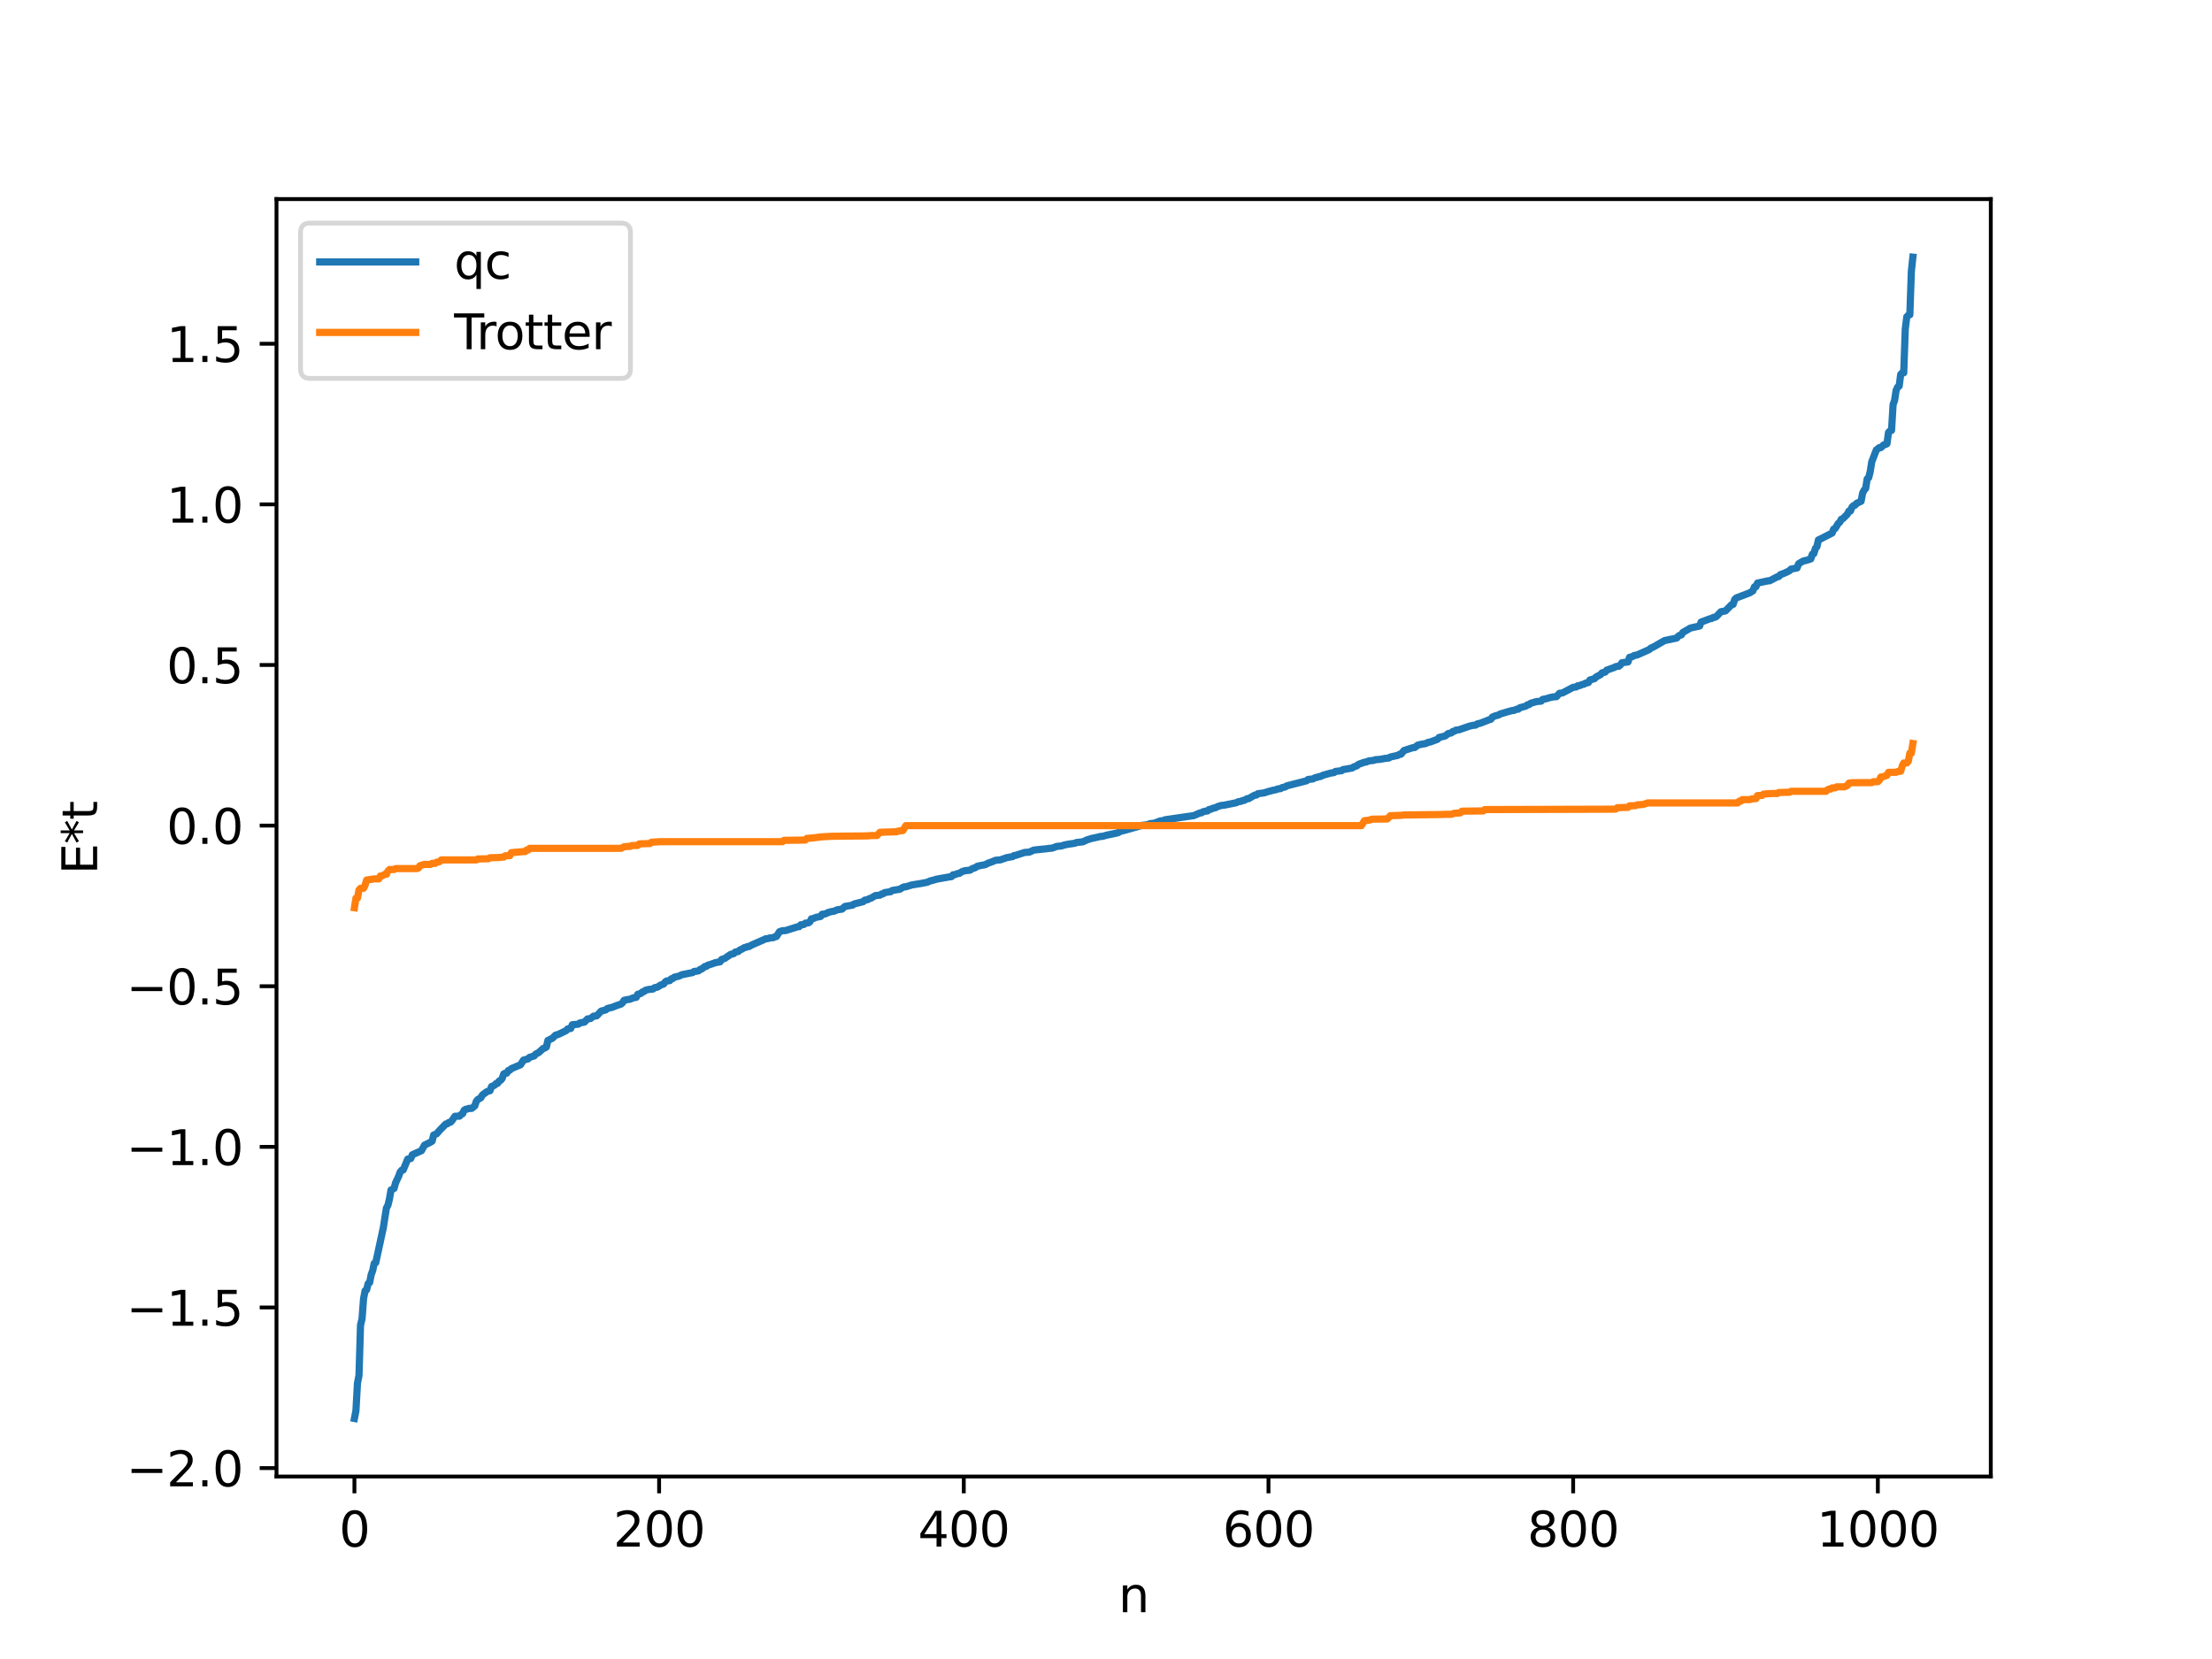 <?xml version="1.0" encoding="utf-8" standalone="no"?>
<!DOCTYPE svg PUBLIC "-//W3C//DTD SVG 1.1//EN"
  "http://www.w3.org/Graphics/SVG/1.1/DTD/svg11.dtd">
<svg xmlns:xlink="http://www.w3.org/1999/xlink" width="460.8pt" height="345.6pt" viewBox="0 0 460.8 345.6" xmlns="http://www.w3.org/2000/svg" version="1.1">
 <defs>
  <style type="text/css">*{stroke-linejoin: round; stroke-linecap: butt}</style>
 </defs>
 <g id="figure_1">
  <g id="patch_1">
   <path d="M 0 345.6 
L 460.8 345.6 
L 460.8 0 
L 0 0 
z
" style="fill: #ffffff"/>
  </g>
  <g id="axes_1">
   <g id="patch_2">
    <path d="M 57.6 307.584 
L 414.72 307.584 
L 414.72 41.472 
L 57.6 41.472 
z
" style="fill: #ffffff"/>
   </g>
   <g id="matplotlib.axis_1">
    <g id="xtick_1">
     <g id="line2d_1">
      <defs>
       <path id="m73ba63b72b" d="M 0 0 
L 0 3.5 
" style="stroke: #000000; stroke-width: 0.8"/>
      </defs>
      <g>
       <use xlink:href="#m73ba63b72b" x="73.833" y="307.584" style="stroke: #000000; stroke-width: 0.8"/>
      </g>
     </g>
     <g id="text_1">
      <!-- 0 -->
      <g transform="translate(70.651 322.182) scale(0.1 -0.1)">
       <defs>
        <path id="DejaVuSans-30" d="M 2034 4250 
Q 1547 4250 1301 3770 
Q 1056 3291 1056 2328 
Q 1056 1369 1301 889 
Q 1547 409 2034 409 
Q 2525 409 2770 889 
Q 3016 1369 3016 2328 
Q 3016 3291 2770 3770 
Q 2525 4250 2034 4250 
z
M 2034 4750 
Q 2819 4750 3233 4129 
Q 3647 3509 3647 2328 
Q 3647 1150 3233 529 
Q 2819 -91 2034 -91 
Q 1250 -91 836 529 
Q 422 1150 422 2328 
Q 422 3509 836 4129 
Q 1250 4750 2034 4750 
z
" transform="scale(0.016)"/>
       </defs>
       <use xlink:href="#DejaVuSans-30"/>
      </g>
     </g>
    </g>
    <g id="xtick_2">
     <g id="line2d_2">
      <g>
       <use xlink:href="#m73ba63b72b" x="137.304" y="307.584" style="stroke: #000000; stroke-width: 0.8"/>
      </g>
     </g>
     <g id="text_2">
      <!-- 200 -->
      <g transform="translate(127.76 322.182) scale(0.1 -0.1)">
       <defs>
        <path id="DejaVuSans-32" d="M 1228 531 
L 3431 531 
L 3431 0 
L 469 0 
L 469 531 
Q 828 903 1448 1529 
Q 2069 2156 2228 2338 
Q 2531 2678 2651 2914 
Q 2772 3150 2772 3378 
Q 2772 3750 2511 3984 
Q 2250 4219 1831 4219 
Q 1534 4219 1204 4116 
Q 875 4013 500 3803 
L 500 4441 
Q 881 4594 1212 4672 
Q 1544 4750 1819 4750 
Q 2544 4750 2975 4387 
Q 3406 4025 3406 3419 
Q 3406 3131 3298 2873 
Q 3191 2616 2906 2266 
Q 2828 2175 2409 1742 
Q 1991 1309 1228 531 
z
" transform="scale(0.016)"/>
       </defs>
       <use xlink:href="#DejaVuSans-32"/>
       <use xlink:href="#DejaVuSans-30" x="63.623"/>
       <use xlink:href="#DejaVuSans-30" x="127.246"/>
      </g>
     </g>
    </g>
    <g id="xtick_3">
     <g id="line2d_3">
      <g>
       <use xlink:href="#m73ba63b72b" x="200.775" y="307.584" style="stroke: #000000; stroke-width: 0.8"/>
      </g>
     </g>
     <g id="text_3">
      <!-- 400 -->
      <g transform="translate(191.231 322.182) scale(0.1 -0.1)">
       <defs>
        <path id="DejaVuSans-34" d="M 2419 4116 
L 825 1625 
L 2419 1625 
L 2419 4116 
z
M 2253 4666 
L 3047 4666 
L 3047 1625 
L 3713 1625 
L 3713 1100 
L 3047 1100 
L 3047 0 
L 2419 0 
L 2419 1100 
L 313 1100 
L 313 1709 
L 2253 4666 
z
" transform="scale(0.016)"/>
       </defs>
       <use xlink:href="#DejaVuSans-34"/>
       <use xlink:href="#DejaVuSans-30" x="63.623"/>
       <use xlink:href="#DejaVuSans-30" x="127.246"/>
      </g>
     </g>
    </g>
    <g id="xtick_4">
     <g id="line2d_4">
      <g>
       <use xlink:href="#m73ba63b72b" x="264.246" y="307.584" style="stroke: #000000; stroke-width: 0.8"/>
      </g>
     </g>
     <g id="text_4">
      <!-- 600 -->
      <g transform="translate(254.702 322.182) scale(0.1 -0.1)">
       <defs>
        <path id="DejaVuSans-36" d="M 2113 2584 
Q 1688 2584 1439 2293 
Q 1191 2003 1191 1497 
Q 1191 994 1439 701 
Q 1688 409 2113 409 
Q 2538 409 2786 701 
Q 3034 994 3034 1497 
Q 3034 2003 2786 2293 
Q 2538 2584 2113 2584 
z
M 3366 4563 
L 3366 3988 
Q 3128 4100 2886 4159 
Q 2644 4219 2406 4219 
Q 1781 4219 1451 3797 
Q 1122 3375 1075 2522 
Q 1259 2794 1537 2939 
Q 1816 3084 2150 3084 
Q 2853 3084 3261 2657 
Q 3669 2231 3669 1497 
Q 3669 778 3244 343 
Q 2819 -91 2113 -91 
Q 1303 -91 875 529 
Q 447 1150 447 2328 
Q 447 3434 972 4092 
Q 1497 4750 2381 4750 
Q 2619 4750 2861 4703 
Q 3103 4656 3366 4563 
z
" transform="scale(0.016)"/>
       </defs>
       <use xlink:href="#DejaVuSans-36"/>
       <use xlink:href="#DejaVuSans-30" x="63.623"/>
       <use xlink:href="#DejaVuSans-30" x="127.246"/>
      </g>
     </g>
    </g>
    <g id="xtick_5">
     <g id="line2d_5">
      <g>
       <use xlink:href="#m73ba63b72b" x="327.717" y="307.584" style="stroke: #000000; stroke-width: 0.8"/>
      </g>
     </g>
     <g id="text_5">
      <!-- 800 -->
      <g transform="translate(318.173 322.182) scale(0.1 -0.1)">
       <defs>
        <path id="DejaVuSans-38" d="M 2034 2216 
Q 1584 2216 1326 1975 
Q 1069 1734 1069 1313 
Q 1069 891 1326 650 
Q 1584 409 2034 409 
Q 2484 409 2743 651 
Q 3003 894 3003 1313 
Q 3003 1734 2745 1975 
Q 2488 2216 2034 2216 
z
M 1403 2484 
Q 997 2584 770 2862 
Q 544 3141 544 3541 
Q 544 4100 942 4425 
Q 1341 4750 2034 4750 
Q 2731 4750 3128 4425 
Q 3525 4100 3525 3541 
Q 3525 3141 3298 2862 
Q 3072 2584 2669 2484 
Q 3125 2378 3379 2068 
Q 3634 1759 3634 1313 
Q 3634 634 3220 271 
Q 2806 -91 2034 -91 
Q 1263 -91 848 271 
Q 434 634 434 1313 
Q 434 1759 690 2068 
Q 947 2378 1403 2484 
z
M 1172 3481 
Q 1172 3119 1398 2916 
Q 1625 2713 2034 2713 
Q 2441 2713 2670 2916 
Q 2900 3119 2900 3481 
Q 2900 3844 2670 4047 
Q 2441 4250 2034 4250 
Q 1625 4250 1398 4047 
Q 1172 3844 1172 3481 
z
" transform="scale(0.016)"/>
       </defs>
       <use xlink:href="#DejaVuSans-38"/>
       <use xlink:href="#DejaVuSans-30" x="63.623"/>
       <use xlink:href="#DejaVuSans-30" x="127.246"/>
      </g>
     </g>
    </g>
    <g id="xtick_6">
     <g id="line2d_6">
      <g>
       <use xlink:href="#m73ba63b72b" x="391.188" y="307.584" style="stroke: #000000; stroke-width: 0.8"/>
      </g>
     </g>
     <g id="text_6">
      <!-- 1000 -->
      <g transform="translate(378.463 322.182) scale(0.1 -0.1)">
       <defs>
        <path id="DejaVuSans-31" d="M 794 531 
L 1825 531 
L 1825 4091 
L 703 3866 
L 703 4441 
L 1819 4666 
L 2450 4666 
L 2450 531 
L 3481 531 
L 3481 0 
L 794 0 
L 794 531 
z
" transform="scale(0.016)"/>
       </defs>
       <use xlink:href="#DejaVuSans-31"/>
       <use xlink:href="#DejaVuSans-30" x="63.623"/>
       <use xlink:href="#DejaVuSans-30" x="127.246"/>
       <use xlink:href="#DejaVuSans-30" x="190.869"/>
      </g>
     </g>
    </g>
    <g id="text_7">
     <!-- n -->
     <g transform="translate(232.991 335.861) scale(0.1 -0.1)">
      <defs>
       <path id="DejaVuSans-6e" d="M 3513 2113 
L 3513 0 
L 2938 0 
L 2938 2094 
Q 2938 2591 2744 2837 
Q 2550 3084 2163 3084 
Q 1697 3084 1428 2787 
Q 1159 2491 1159 1978 
L 1159 0 
L 581 0 
L 581 3500 
L 1159 3500 
L 1159 2956 
Q 1366 3272 1645 3428 
Q 1925 3584 2291 3584 
Q 2894 3584 3203 3211 
Q 3513 2838 3513 2113 
z
" transform="scale(0.016)"/>
      </defs>
      <use xlink:href="#DejaVuSans-6e"/>
     </g>
    </g>
   </g>
   <g id="matplotlib.axis_2">
    <g id="ytick_1">
     <g id="line2d_7">
      <defs>
       <path id="m794ac0699c" d="M 0 0 
L -3.5 0 
" style="stroke: #000000; stroke-width: 0.8"/>
      </defs>
      <g>
       <use xlink:href="#m794ac0699c" x="57.6" y="305.83" style="stroke: #000000; stroke-width: 0.8"/>
      </g>
     </g>
     <g id="text_8">
      <!-- −2.0 -->
      <g transform="translate(26.317 309.63) scale(0.1 -0.1)">
       <defs>
        <path id="DejaVuSans-2212" d="M 678 2272 
L 4684 2272 
L 4684 1741 
L 678 1741 
L 678 2272 
z
" transform="scale(0.016)"/>
        <path id="DejaVuSans-2e" d="M 684 794 
L 1344 794 
L 1344 0 
L 684 0 
L 684 794 
z
" transform="scale(0.016)"/>
       </defs>
       <use xlink:href="#DejaVuSans-2212"/>
       <use xlink:href="#DejaVuSans-32" x="83.789"/>
       <use xlink:href="#DejaVuSans-2e" x="147.412"/>
       <use xlink:href="#DejaVuSans-30" x="179.199"/>
      </g>
     </g>
    </g>
    <g id="ytick_2">
     <g id="line2d_8">
      <g>
       <use xlink:href="#m794ac0699c" x="57.6" y="272.371" style="stroke: #000000; stroke-width: 0.8"/>
      </g>
     </g>
     <g id="text_9">
      <!-- −1.5 -->
      <g transform="translate(26.317 276.17) scale(0.1 -0.1)">
       <defs>
        <path id="DejaVuSans-35" d="M 691 4666 
L 3169 4666 
L 3169 4134 
L 1269 4134 
L 1269 2991 
Q 1406 3038 1543 3061 
Q 1681 3084 1819 3084 
Q 2600 3084 3056 2656 
Q 3513 2228 3513 1497 
Q 3513 744 3044 326 
Q 2575 -91 1722 -91 
Q 1428 -91 1123 -41 
Q 819 9 494 109 
L 494 744 
Q 775 591 1075 516 
Q 1375 441 1709 441 
Q 2250 441 2565 725 
Q 2881 1009 2881 1497 
Q 2881 1984 2565 2268 
Q 2250 2553 1709 2553 
Q 1456 2553 1204 2497 
Q 953 2441 691 2322 
L 691 4666 
z
" transform="scale(0.016)"/>
       </defs>
       <use xlink:href="#DejaVuSans-2212"/>
       <use xlink:href="#DejaVuSans-31" x="83.789"/>
       <use xlink:href="#DejaVuSans-2e" x="147.412"/>
       <use xlink:href="#DejaVuSans-35" x="179.199"/>
      </g>
     </g>
    </g>
    <g id="ytick_3">
     <g id="line2d_9">
      <g>
       <use xlink:href="#m794ac0699c" x="57.6" y="238.911" style="stroke: #000000; stroke-width: 0.8"/>
      </g>
     </g>
     <g id="text_10">
      <!-- −1.0 -->
      <g transform="translate(26.317 242.71) scale(0.1 -0.1)">
       <use xlink:href="#DejaVuSans-2212"/>
       <use xlink:href="#DejaVuSans-31" x="83.789"/>
       <use xlink:href="#DejaVuSans-2e" x="147.412"/>
       <use xlink:href="#DejaVuSans-30" x="179.199"/>
      </g>
     </g>
    </g>
    <g id="ytick_4">
     <g id="line2d_10">
      <g>
       <use xlink:href="#m794ac0699c" x="57.6" y="205.451" style="stroke: #000000; stroke-width: 0.8"/>
      </g>
     </g>
     <g id="text_11">
      <!-- −0.5 -->
      <g transform="translate(26.317 209.25) scale(0.1 -0.1)">
       <use xlink:href="#DejaVuSans-2212"/>
       <use xlink:href="#DejaVuSans-30" x="83.789"/>
       <use xlink:href="#DejaVuSans-2e" x="147.412"/>
       <use xlink:href="#DejaVuSans-35" x="179.199"/>
      </g>
     </g>
    </g>
    <g id="ytick_5">
     <g id="line2d_11">
      <g>
       <use xlink:href="#m794ac0699c" x="57.6" y="171.992" style="stroke: #000000; stroke-width: 0.8"/>
      </g>
     </g>
     <g id="text_12">
      <!-- 0.0 -->
      <g transform="translate(34.697 175.791) scale(0.1 -0.1)">
       <use xlink:href="#DejaVuSans-30"/>
       <use xlink:href="#DejaVuSans-2e" x="63.623"/>
       <use xlink:href="#DejaVuSans-30" x="95.41"/>
      </g>
     </g>
    </g>
    <g id="ytick_6">
     <g id="line2d_12">
      <g>
       <use xlink:href="#m794ac0699c" x="57.6" y="138.532" style="stroke: #000000; stroke-width: 0.8"/>
      </g>
     </g>
     <g id="text_13">
      <!-- 0.5 -->
      <g transform="translate(34.697 142.331) scale(0.1 -0.1)">
       <use xlink:href="#DejaVuSans-30"/>
       <use xlink:href="#DejaVuSans-2e" x="63.623"/>
       <use xlink:href="#DejaVuSans-35" x="95.41"/>
      </g>
     </g>
    </g>
    <g id="ytick_7">
     <g id="line2d_13">
      <g>
       <use xlink:href="#m794ac0699c" x="57.6" y="105.072" style="stroke: #000000; stroke-width: 0.8"/>
      </g>
     </g>
     <g id="text_14">
      <!-- 1.0 -->
      <g transform="translate(34.697 108.871) scale(0.1 -0.1)">
       <use xlink:href="#DejaVuSans-31"/>
       <use xlink:href="#DejaVuSans-2e" x="63.623"/>
       <use xlink:href="#DejaVuSans-30" x="95.41"/>
      </g>
     </g>
    </g>
    <g id="ytick_8">
     <g id="line2d_14">
      <g>
       <use xlink:href="#m794ac0699c" x="57.6" y="71.612" style="stroke: #000000; stroke-width: 0.8"/>
      </g>
     </g>
     <g id="text_15">
      <!-- 1.5 -->
      <g transform="translate(34.697 75.412) scale(0.1 -0.1)">
       <use xlink:href="#DejaVuSans-31"/>
       <use xlink:href="#DejaVuSans-2e" x="63.623"/>
       <use xlink:href="#DejaVuSans-35" x="95.41"/>
      </g>
     </g>
    </g>
    <g id="text_16">
     <!-- E*t -->
     <g transform="translate(20.238 182.148) rotate(-90) scale(0.1 -0.1)">
      <defs>
       <path id="DejaVuSans-45" d="M 628 4666 
L 3578 4666 
L 3578 4134 
L 1259 4134 
L 1259 2753 
L 3481 2753 
L 3481 2222 
L 1259 2222 
L 1259 531 
L 3634 531 
L 3634 0 
L 628 0 
L 628 4666 
z
" transform="scale(0.016)"/>
       <path id="DejaVuSans-2a" d="M 3009 3897 
L 1888 3291 
L 3009 2681 
L 2828 2375 
L 1778 3009 
L 1778 1831 
L 1422 1831 
L 1422 3009 
L 372 2375 
L 191 2681 
L 1313 3291 
L 191 3897 
L 372 4206 
L 1422 3572 
L 1422 4750 
L 1778 4750 
L 1778 3572 
L 2828 4206 
L 3009 3897 
z
" transform="scale(0.016)"/>
       <path id="DejaVuSans-74" d="M 1172 4494 
L 1172 3500 
L 2356 3500 
L 2356 3053 
L 1172 3053 
L 1172 1153 
Q 1172 725 1289 603 
Q 1406 481 1766 481 
L 2356 481 
L 2356 0 
L 1766 0 
Q 1100 0 847 248 
Q 594 497 594 1153 
L 594 3053 
L 172 3053 
L 172 3500 
L 594 3500 
L 594 4494 
L 1172 4494 
z
" transform="scale(0.016)"/>
      </defs>
      <use xlink:href="#DejaVuSans-45"/>
      <use xlink:href="#DejaVuSans-2a" x="63.184"/>
      <use xlink:href="#DejaVuSans-74" x="113.184"/>
     </g>
    </g>
   </g>
   <g id="line2d_15">
    <path d="M 73.833 295.488 
L 74.15 293.856 
L 74.467 288.151 
L 74.785 286.519 
L 75.102 276.037 
L 75.42 274.734 
L 75.737 270.52 
L 76.054 268.888 
L 76.372 268.7 
L 76.689 267.397 
L 77.006 267.169 
L 77.324 265.537 
L 77.641 264.676 
L 77.958 263.183 
L 78.276 263.039 
L 79.862 255.702 
L 80.497 251.647 
L 80.815 251.069 
L 81.132 249.766 
L 81.449 247.898 
L 82.084 247.578 
L 82.401 246.415 
L 83.036 245.061 
L 83.353 244.169 
L 83.671 243.783 
L 83.988 243.732 
L 84.94 241.461 
L 85.575 241.341 
L 85.892 240.561 
L 87.796 239.709 
L 88.431 238.555 
L 89.7 237.93 
L 90.018 237.724 
L 90.335 236.446 
L 90.97 236.184 
L 91.605 235.445 
L 92.874 234.149 
L 93.191 234.099 
L 93.509 233.828 
L 93.826 233.79 
L 94.143 233.465 
L 94.778 232.537 
L 95.73 232.516 
L 96.048 232.158 
L 96.365 232.016 
L 96.682 231.292 
L 97 231.085 
L 97.317 231.054 
L 97.634 230.905 
L 98.269 230.897 
L 98.904 230.383 
L 99.221 229.421 
L 99.539 229.043 
L 100.173 228.686 
L 100.491 228.108 
L 101.443 227.406 
L 102.077 227.209 
L 102.395 226.35 
L 103.029 226.079 
L 103.347 225.725 
L 103.664 225.669 
L 103.981 225.2 
L 104.299 225.047 
L 104.616 224.655 
L 104.934 223.717 
L 105.251 223.563 
L 105.568 223.554 
L 105.886 223.023 
L 106.203 222.932 
L 106.52 222.613 
L 108.424 221.816 
L 109.059 220.83 
L 110.011 220.587 
L 110.329 220.257 
L 111.281 219.972 
L 111.598 219.579 
L 112.233 219.26 
L 113.185 218.388 
L 113.502 218.332 
L 113.82 218.109 
L 114.137 216.742 
L 115.089 216.28 
L 115.724 215.646 
L 116.358 215.464 
L 117.945 214.697 
L 118.262 214.343 
L 118.897 214.249 
L 119.215 213.473 
L 120.484 213.352 
L 120.801 213.096 
L 121.753 212.92 
L 122.388 212.265 
L 123.023 212.17 
L 123.658 211.677 
L 124.292 211.621 
L 125.244 210.627 
L 126.196 210.383 
L 126.514 210.103 
L 127.148 209.923 
L 127.466 209.874 
L 128.418 209.484 
L 129.053 209.277 
L 129.37 209.17 
L 129.687 208.896 
L 130.005 208.388 
L 130.639 208.242 
L 131.274 208.15 
L 131.909 207.873 
L 132.543 207.762 
L 132.861 207.126 
L 133.496 206.958 
L 133.813 206.642 
L 134.13 206.579 
L 134.448 206.296 
L 135.082 206.125 
L 136.034 206.033 
L 136.352 205.759 
L 136.986 205.628 
L 137.621 205.204 
L 138.256 204.989 
L 138.573 204.55 
L 138.891 204.347 
L 139.525 204.284 
L 139.843 203.901 
L 140.16 203.846 
L 140.477 203.563 
L 141.429 203.352 
L 142.064 203.047 
L 144.286 202.608 
L 144.603 202.366 
L 145.238 202.297 
L 145.555 202.221 
L 145.872 201.926 
L 146.19 201.862 
L 146.824 201.341 
L 147.142 201.312 
L 147.459 201.062 
L 148.094 200.876 
L 149.046 200.536 
L 149.998 200.367 
L 150.315 199.881 
L 150.95 199.675 
L 152.22 198.811 
L 152.854 198.657 
L 153.172 198.335 
L 153.806 198.211 
L 154.124 197.891 
L 154.441 197.785 
L 155.076 197.398 
L 155.393 197.355 
L 155.71 197.191 
L 156.028 197.186 
L 156.662 196.829 
L 159.201 195.721 
L 159.519 195.554 
L 159.836 195.55 
L 160.471 195.374 
L 161.105 195.336 
L 161.423 195.127 
L 161.74 195.103 
L 162.375 194.096 
L 163.01 193.876 
L 163.644 193.859 
L 166.183 193.053 
L 166.5 193.033 
L 166.818 192.649 
L 167.453 192.589 
L 167.77 192.315 
L 168.405 192.238 
L 168.722 192.022 
L 169.039 191.401 
L 169.357 191.371 
L 169.991 191.101 
L 170.943 190.918 
L 171.261 190.458 
L 171.896 190.389 
L 172.53 190.084 
L 173.165 189.914 
L 173.8 189.799 
L 174.434 189.517 
L 175.386 189.399 
L 176.021 188.826 
L 177.608 188.555 
L 177.925 188.311 
L 179.829 187.829 
L 180.147 187.515 
L 180.781 187.412 
L 181.099 187.195 
L 181.416 187.126 
L 182.368 186.562 
L 183.32 186.477 
L 183.638 186.243 
L 183.955 186.2 
L 184.272 185.946 
L 185.542 185.758 
L 185.859 185.503 
L 187.446 185.245 
L 188.081 184.858 
L 188.398 184.733 
L 188.715 184.732 
L 189.985 184.343 
L 191.889 184.04 
L 193.158 183.787 
L 193.793 183.508 
L 194.428 183.363 
L 195.062 183.158 
L 197.601 182.703 
L 198.236 182.606 
L 198.553 182.227 
L 198.871 182.218 
L 199.505 181.976 
L 199.823 181.945 
L 200.458 181.55 
L 201.092 181.371 
L 202.044 181.279 
L 202.679 180.879 
L 202.996 180.84 
L 203.631 180.442 
L 204.266 180.308 
L 205.218 180.128 
L 205.853 179.809 
L 206.487 179.588 
L 207.439 179.202 
L 208.391 179.127 
L 209.661 178.681 
L 210.296 178.556 
L 210.93 178.451 
L 211.248 178.228 
L 211.565 178.193 
L 212.2 177.987 
L 213.469 177.576 
L 214.421 177.519 
L 215.373 177.085 
L 217.912 176.819 
L 218.547 176.732 
L 219.181 176.682 
L 220.134 176.326 
L 221.086 176.232 
L 221.72 176.03 
L 222.355 175.895 
L 223.942 175.661 
L 224.259 175.503 
L 225.529 175.378 
L 226.481 174.944 
L 227.433 174.662 
L 229.337 174.237 
L 229.654 174.23 
L 230.606 173.966 
L 232.828 173.5 
L 233.462 173.167 
L 234.732 172.849 
L 237.905 171.935 
L 239.175 171.791 
L 239.492 171.595 
L 240.444 171.486 
L 241.714 171.007 
L 242.348 170.954 
L 242.666 170.775 
L 248.696 169.903 
L 249.965 169.349 
L 250.282 169.325 
L 250.6 169.104 
L 251.234 168.96 
L 251.552 168.939 
L 251.869 168.625 
L 252.186 168.6 
L 252.821 168.318 
L 253.139 168.293 
L 253.773 167.974 
L 254.408 167.798 
L 255.043 167.729 
L 257.581 167.216 
L 257.899 167.03 
L 258.534 166.926 
L 258.851 166.761 
L 259.168 166.739 
L 259.803 166.379 
L 260.12 166.373 
L 260.755 165.989 
L 261.39 165.635 
L 261.707 165.63 
L 262.024 165.347 
L 263.294 165.178 
L 264.246 164.882 
L 265.198 164.63 
L 265.833 164.506 
L 266.15 164.352 
L 266.785 164.278 
L 267.102 164.059 
L 267.737 163.938 
L 268.054 163.707 
L 272.18 162.654 
L 272.497 162.376 
L 273.449 162.276 
L 274.084 161.969 
L 274.401 161.937 
L 274.719 161.791 
L 275.036 161.776 
L 275.671 161.473 
L 277.258 161.037 
L 277.892 160.945 
L 278.21 160.701 
L 279.479 160.55 
L 279.796 160.307 
L 280.748 160.159 
L 281.7 159.98 
L 282.018 159.751 
L 282.653 159.541 
L 282.97 159.242 
L 284.239 158.78 
L 284.557 158.751 
L 285.191 158.503 
L 286.143 158.411 
L 286.461 158.267 
L 287.413 158.19 
L 288.682 157.974 
L 289.317 157.917 
L 289.634 157.697 
L 291.221 157.35 
L 291.539 157.127 
L 291.856 157.114 
L 292.491 156.34 
L 294.395 155.733 
L 294.712 155.723 
L 295.347 155.22 
L 296.299 155.002 
L 296.934 154.917 
L 297.568 154.622 
L 297.886 154.593 
L 298.52 154.36 
L 299.472 154.004 
L 299.79 153.626 
L 301.059 153.318 
L 301.694 152.812 
L 302.329 152.685 
L 302.646 152.381 
L 302.963 152.334 
L 303.281 152.102 
L 303.915 152.033 
L 306.137 151.267 
L 306.772 151.116 
L 307.406 151.05 
L 307.724 150.808 
L 308.358 150.664 
L 310.262 149.928 
L 310.58 149.834 
L 310.897 149.378 
L 311.532 149.111 
L 312.167 148.963 
L 312.484 148.753 
L 313.436 148.463 
L 314.071 148.273 
L 315.023 148.016 
L 315.34 148.004 
L 315.975 147.744 
L 316.292 147.734 
L 316.61 147.439 
L 317.879 147.092 
L 318.196 146.827 
L 318.514 146.788 
L 318.831 146.518 
L 320.1 146.146 
L 321.053 146.057 
L 321.37 145.697 
L 322.005 145.582 
L 322.957 145.304 
L 323.591 145.172 
L 324.226 145.132 
L 324.861 144.431 
L 325.496 144.349 
L 327.717 143.183 
L 328.352 143.108 
L 328.669 142.861 
L 328.986 142.855 
L 329.621 142.585 
L 329.939 142.541 
L 330.256 142.327 
L 330.891 142.189 
L 331.208 141.649 
L 331.843 141.471 
L 332.16 141.383 
L 332.477 141.037 
L 333.429 140.532 
L 333.747 140.157 
L 334.381 140.014 
L 334.699 139.608 
L 336.286 139.047 
L 336.603 138.858 
L 337.238 138.785 
L 337.555 138.536 
L 337.872 138.06 
L 339.142 137.891 
L 339.459 136.945 
L 340.094 136.768 
L 340.411 136.556 
L 341.046 136.441 
L 343.585 135.31 
L 343.902 135.014 
L 344.537 134.727 
L 346.758 133.445 
L 349.297 132.913 
L 349.615 132.533 
L 349.932 132.333 
L 350.249 132.271 
L 350.567 131.75 
L 352.153 130.831 
L 354.058 130.408 
L 354.375 129.585 
L 356.279 128.881 
L 356.596 128.833 
L 356.914 128.61 
L 357.231 128.6 
L 357.548 128.435 
L 358.5 127.435 
L 359.135 127.32 
L 359.453 127.258 
L 360.087 126.615 
L 360.722 125.967 
L 361.039 125.907 
L 361.357 124.903 
L 361.674 124.576 
L 364.53 123.481 
L 365.165 123.071 
L 365.482 122.248 
L 365.8 122.217 
L 366.117 121.466 
L 368.339 120.99 
L 368.656 120.988 
L 370.243 120.158 
L 370.56 120.1 
L 370.877 119.712 
L 371.512 119.48 
L 372.147 119.211 
L 372.781 118.889 
L 373.099 118.561 
L 374.368 118.305 
L 374.686 117.442 
L 375.638 116.874 
L 376.272 116.735 
L 377.224 116.432 
L 377.542 115.455 
L 377.859 115.328 
L 378.177 114.241 
L 378.494 113.9 
L 378.811 112.478 
L 379.446 112.178 
L 381.667 111.037 
L 381.985 110.227 
L 382.302 110.091 
L 382.937 109.041 
L 383.254 108.791 
L 383.572 108.176 
L 383.889 108.06 
L 384.841 107.114 
L 385.158 106.477 
L 385.476 106.464 
L 385.793 105.664 
L 386.11 105.337 
L 386.428 105.249 
L 386.745 104.869 
L 387.697 104.425 
L 388.015 102.73 
L 388.332 102.092 
L 388.649 101.765 
L 388.967 99.753 
L 389.284 99.511 
L 389.601 98.22 
L 389.919 96.216 
L 390.871 93.739 
L 391.505 93.242 
L 391.823 93.239 
L 392.458 92.644 
L 392.775 92.6 
L 393.092 92.436 
L 393.41 90.086 
L 393.727 89.758 
L 394.044 89.667 
L 394.362 84.291 
L 394.679 83.399 
L 394.996 81.314 
L 395.314 80.638 
L 395.631 80.429 
L 395.948 78 
L 396.266 77.672 
L 396.583 77.661 
L 396.9 68.552 
L 397.218 65.993 
L 397.535 65.666 
L 397.853 65.575 
L 398.17 56.545 
L 398.487 53.568 
L 398.487 53.568 
" clip-path="url(#pad67e6974d)" style="fill: none; stroke: #1f77b4; stroke-width: 1.5; stroke-linecap: square"/>
   </g>
   <g id="line2d_16">
    <path d="M 73.833 189.097 
L 74.15 187.101 
L 74.467 187.101 
L 74.785 185.395 
L 75.102 185.041 
L 75.737 185.041 
L 76.054 184.402 
L 76.372 183.325 
L 77.958 183.092 
L 78.91 183.092 
L 79.228 182.484 
L 79.545 182.484 
L 80.18 182.128 
L 80.497 182.128 
L 80.815 181.455 
L 81.132 181.139 
L 82.084 181.133 
L 82.401 180.946 
L 86.844 180.936 
L 87.162 180.833 
L 87.479 180.346 
L 88.431 180.069 
L 89.7 180.069 
L 90.018 179.854 
L 90.653 179.854 
L 90.97 179.604 
L 91.287 179.604 
L 91.605 179.473 
L 91.922 179.138 
L 99.221 179.138 
L 99.539 178.938 
L 101.76 178.891 
L 102.077 178.683 
L 103.981 178.637 
L 104.616 178.556 
L 104.934 178.556 
L 105.251 178.272 
L 106.203 178.258 
L 106.52 177.616 
L 109.059 177.405 
L 109.377 177.405 
L 109.694 177.081 
L 110.011 177.081 
L 110.329 176.723 
L 129.37 176.723 
L 130.005 176.403 
L 130.639 176.329 
L 131.274 176.317 
L 131.591 176.15 
L 132.861 176.112 
L 133.178 175.792 
L 135.4 175.725 
L 135.717 175.452 
L 137.621 175.338 
L 163.01 175.338 
L 163.327 175.054 
L 167.77 175.002 
L 168.087 174.651 
L 169.357 174.558 
L 170.943 174.352 
L 172.53 174.25 
L 173.482 174.207 
L 180.781 174.133 
L 181.416 174.059 
L 182.686 174.059 
L 183.32 173.377 
L 186.811 173.272 
L 187.129 173.122 
L 188.081 173.02 
L 188.715 171.992 
L 283.605 171.992 
L 284.239 170.963 
L 285.191 170.861 
L 285.826 170.651 
L 289 170.606 
L 289.634 169.924 
L 291.856 169.851 
L 292.491 169.776 
L 300.424 169.674 
L 301.377 169.631 
L 302.329 169.631 
L 302.963 169.425 
L 304.233 169.332 
L 304.55 168.981 
L 308.993 168.929 
L 309.31 168.646 
L 336.286 168.568 
L 336.603 168.531 
L 336.92 168.258 
L 339.142 168.191 
L 339.459 167.871 
L 340.729 167.833 
L 341.046 167.667 
L 342.315 167.58 
L 343.267 167.26 
L 361.991 167.26 
L 362.309 166.902 
L 362.626 166.902 
L 362.943 166.578 
L 364.53 166.578 
L 364.848 166.43 
L 365.8 166.367 
L 366.117 165.726 
L 367.069 165.711 
L 367.386 165.427 
L 368.339 165.346 
L 369.291 165.3 
L 370.243 165.3 
L 370.56 165.092 
L 372.781 165.045 
L 373.099 164.845 
L 380.398 164.845 
L 380.715 164.51 
L 381.033 164.379 
L 381.35 164.379 
L 381.667 164.129 
L 382.302 164.129 
L 382.62 163.914 
L 384.206 163.914 
L 384.841 163.637 
L 385.158 163.15 
L 385.793 163.048 
L 389.284 163.037 
L 389.919 163.037 
L 390.236 162.85 
L 391.188 162.844 
L 391.505 162.528 
L 391.823 161.855 
L 392.14 161.855 
L 393.092 161.499 
L 393.41 160.891 
L 394.996 160.891 
L 395.314 160.725 
L 395.948 160.658 
L 396.266 159.581 
L 396.583 158.942 
L 397.218 158.942 
L 397.535 158.588 
L 397.853 156.882 
L 398.17 156.882 
L 398.487 154.886 
L 398.487 154.886 
" clip-path="url(#pad67e6974d)" style="fill: none; stroke: #ff7f0e; stroke-width: 1.5; stroke-linecap: square"/>
   </g>
   <g id="patch_3">
    <path d="M 57.6 307.584 
L 57.6 41.472 
" style="fill: none; stroke: #000000; stroke-width: 0.8; stroke-linejoin: miter; stroke-linecap: square"/>
   </g>
   <g id="patch_4">
    <path d="M 414.72 307.584 
L 414.72 41.472 
" style="fill: none; stroke: #000000; stroke-width: 0.8; stroke-linejoin: miter; stroke-linecap: square"/>
   </g>
   <g id="patch_5">
    <path d="M 57.6 307.584 
L 414.72 307.584 
" style="fill: none; stroke: #000000; stroke-width: 0.8; stroke-linejoin: miter; stroke-linecap: square"/>
   </g>
   <g id="patch_6">
    <path d="M 57.6 41.472 
L 414.72 41.472 
" style="fill: none; stroke: #000000; stroke-width: 0.8; stroke-linejoin: miter; stroke-linecap: square"/>
   </g>
   <g id="legend_1">
    <g id="patch_7">
     <path d="M 64.6 78.828 
L 129.342 78.828 
Q 131.342 78.828 131.342 76.828 
L 131.342 48.472 
Q 131.342 46.472 129.342 46.472 
L 64.6 46.472 
Q 62.6 46.472 62.6 48.472 
L 62.6 76.828 
Q 62.6 78.828 64.6 78.828 
z
" style="fill: #ffffff; opacity: 0.8; stroke: #cccccc; stroke-linejoin: miter"/>
    </g>
    <g id="line2d_17">
     <path d="M 66.6 54.57 
L 76.6 54.57 
L 86.6 54.57 
" style="fill: none; stroke: #1f77b4; stroke-width: 1.5; stroke-linecap: square"/>
    </g>
    <g id="text_17">
     <!-- qc -->
     <g transform="translate(94.6 58.07) scale(0.1 -0.1)">
      <defs>
       <path id="DejaVuSans-71" d="M 947 1747 
Q 947 1113 1208 752 
Q 1469 391 1925 391 
Q 2381 391 2643 752 
Q 2906 1113 2906 1747 
Q 2906 2381 2643 2742 
Q 2381 3103 1925 3103 
Q 1469 3103 1208 2742 
Q 947 2381 947 1747 
z
M 2906 525 
Q 2725 213 2448 61 
Q 2172 -91 1784 -91 
Q 1150 -91 751 415 
Q 353 922 353 1747 
Q 353 2572 751 3078 
Q 1150 3584 1784 3584 
Q 2172 3584 2448 3432 
Q 2725 3281 2906 2969 
L 2906 3500 
L 3481 3500 
L 3481 -1331 
L 2906 -1331 
L 2906 525 
z
" transform="scale(0.016)"/>
       <path id="DejaVuSans-63" d="M 3122 3366 
L 3122 2828 
Q 2878 2963 2633 3030 
Q 2388 3097 2138 3097 
Q 1578 3097 1268 2742 
Q 959 2388 959 1747 
Q 959 1106 1268 751 
Q 1578 397 2138 397 
Q 2388 397 2633 464 
Q 2878 531 3122 666 
L 3122 134 
Q 2881 22 2623 -34 
Q 2366 -91 2075 -91 
Q 1284 -91 818 406 
Q 353 903 353 1747 
Q 353 2603 823 3093 
Q 1294 3584 2113 3584 
Q 2378 3584 2631 3529 
Q 2884 3475 3122 3366 
z
" transform="scale(0.016)"/>
      </defs>
      <use xlink:href="#DejaVuSans-71"/>
      <use xlink:href="#DejaVuSans-63" x="63.477"/>
     </g>
    </g>
    <g id="line2d_18">
     <path d="M 66.6 69.249 
L 76.6 69.249 
L 86.6 69.249 
" style="fill: none; stroke: #ff7f0e; stroke-width: 1.5; stroke-linecap: square"/>
    </g>
    <g id="text_18">
     <!-- Trotter -->
     <g transform="translate(94.6 72.749) scale(0.1 -0.1)">
      <defs>
       <path id="DejaVuSans-54" d="M -19 4666 
L 3928 4666 
L 3928 4134 
L 2272 4134 
L 2272 0 
L 1638 0 
L 1638 4134 
L -19 4134 
L -19 4666 
z
" transform="scale(0.016)"/>
       <path id="DejaVuSans-72" d="M 2631 2963 
Q 2534 3019 2420 3045 
Q 2306 3072 2169 3072 
Q 1681 3072 1420 2755 
Q 1159 2438 1159 1844 
L 1159 0 
L 581 0 
L 581 3500 
L 1159 3500 
L 1159 2956 
Q 1341 3275 1631 3429 
Q 1922 3584 2338 3584 
Q 2397 3584 2469 3576 
Q 2541 3569 2628 3553 
L 2631 2963 
z
" transform="scale(0.016)"/>
       <path id="DejaVuSans-6f" d="M 1959 3097 
Q 1497 3097 1228 2736 
Q 959 2375 959 1747 
Q 959 1119 1226 758 
Q 1494 397 1959 397 
Q 2419 397 2687 759 
Q 2956 1122 2956 1747 
Q 2956 2369 2687 2733 
Q 2419 3097 1959 3097 
z
M 1959 3584 
Q 2709 3584 3137 3096 
Q 3566 2609 3566 1747 
Q 3566 888 3137 398 
Q 2709 -91 1959 -91 
Q 1206 -91 779 398 
Q 353 888 353 1747 
Q 353 2609 779 3096 
Q 1206 3584 1959 3584 
z
" transform="scale(0.016)"/>
       <path id="DejaVuSans-65" d="M 3597 1894 
L 3597 1613 
L 953 1613 
Q 991 1019 1311 708 
Q 1631 397 2203 397 
Q 2534 397 2845 478 
Q 3156 559 3463 722 
L 3463 178 
Q 3153 47 2828 -22 
Q 2503 -91 2169 -91 
Q 1331 -91 842 396 
Q 353 884 353 1716 
Q 353 2575 817 3079 
Q 1281 3584 2069 3584 
Q 2775 3584 3186 3129 
Q 3597 2675 3597 1894 
z
M 3022 2063 
Q 3016 2534 2758 2815 
Q 2500 3097 2075 3097 
Q 1594 3097 1305 2825 
Q 1016 2553 972 2059 
L 3022 2063 
z
" transform="scale(0.016)"/>
      </defs>
      <use xlink:href="#DejaVuSans-54"/>
      <use xlink:href="#DejaVuSans-72" x="46.334"/>
      <use xlink:href="#DejaVuSans-6f" x="85.197"/>
      <use xlink:href="#DejaVuSans-74" x="146.379"/>
      <use xlink:href="#DejaVuSans-74" x="185.588"/>
      <use xlink:href="#DejaVuSans-65" x="224.797"/>
      <use xlink:href="#DejaVuSans-72" x="286.32"/>
     </g>
    </g>
   </g>
  </g>
 </g>
 <defs>
  <clipPath id="pad67e6974d">
   <rect x="57.6" y="41.472" width="357.12" height="266.112"/>
  </clipPath>
 </defs>
</svg>
